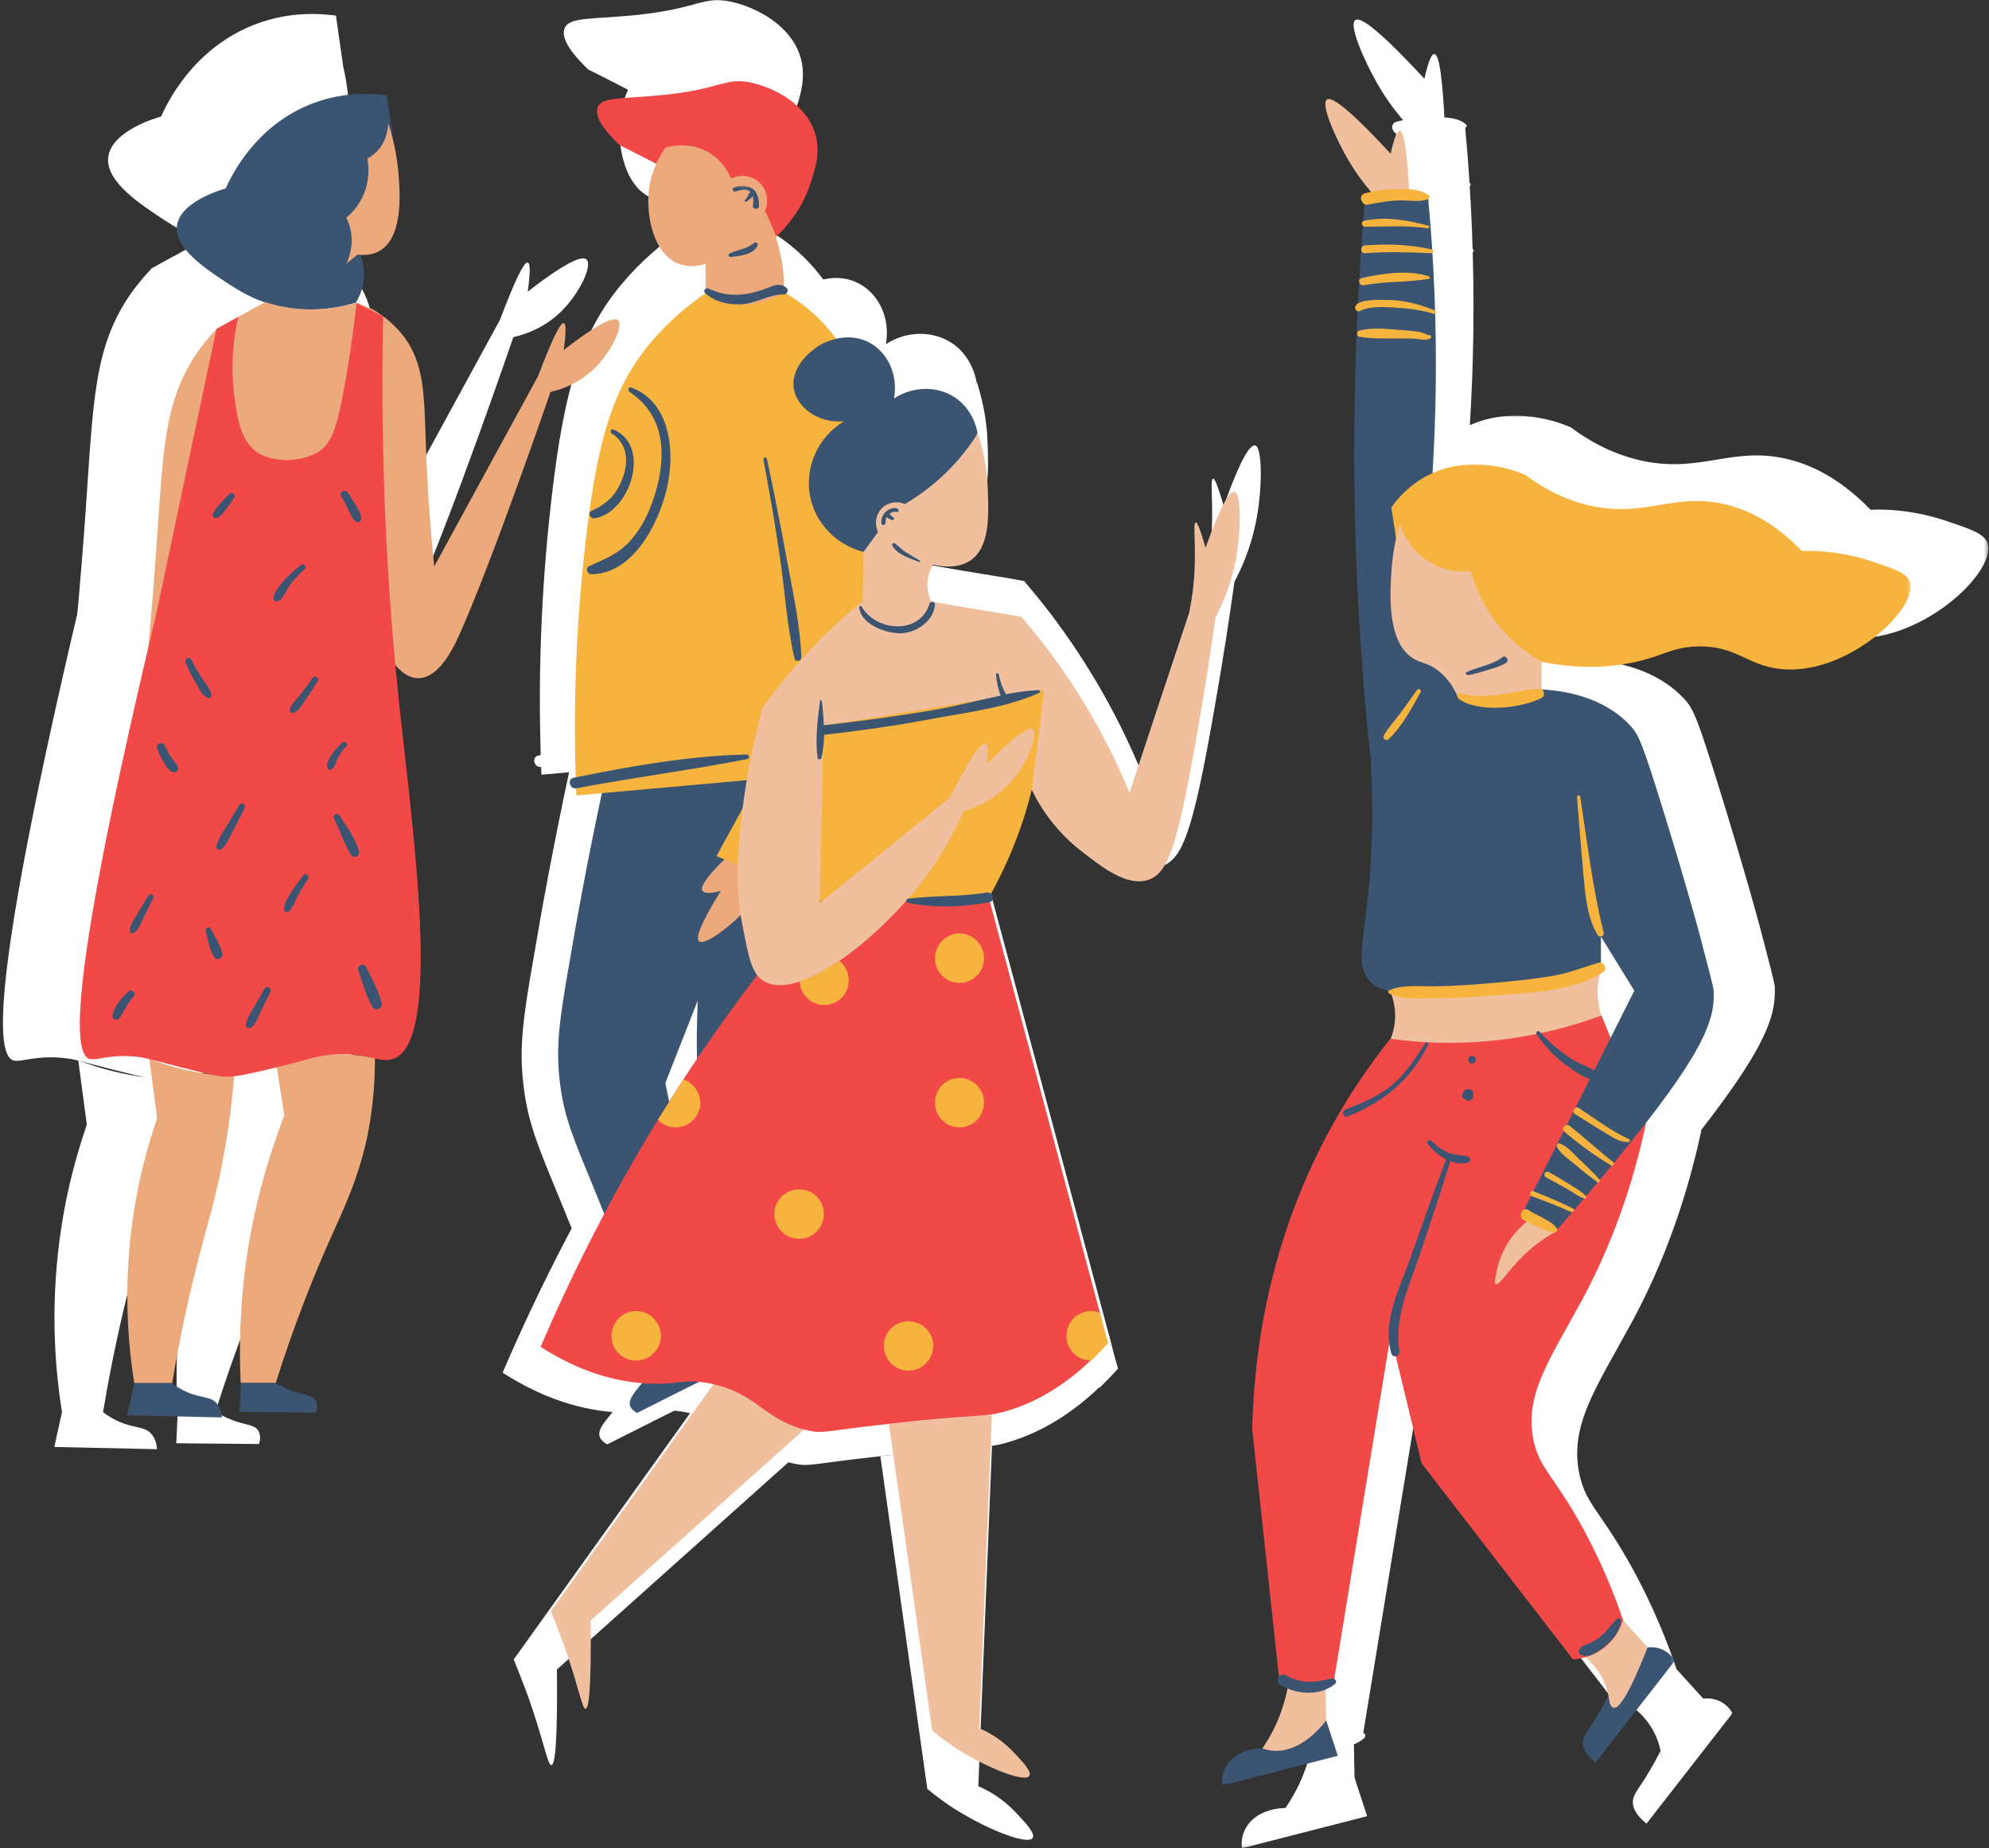 <svg width="565" height="525" viewBox="0 0 565 525" fill="none" xmlns="http://www.w3.org/2000/svg">
<rect x="0" y="0" width="565" height="525" fill="#333333" stroke="none"/>
<path d="M250.078 413.693L263.411 508.182C264.87 509.443 267.089 511.125 269.818 513.016C279.474 519.417 291.969 524.354 293.333 522.146C294.177 520.891 291.234 517.74 288.927 515.323C284.937 510.917 280.62 508.604 277.901 507.448C279.161 475.219 280.526 443.089 281.786 410.859C277.167 411.172 272.547 411.594 267.927 412.01C261.943 412.537 255.948 413.063 250.078 413.693ZM202.307 392.693C183.505 418.943 164.719 445.188 145.927 471.438C146.974 473.958 148.448 477.734 150.125 482.25C154.536 494.849 155.583 501.568 156.635 501.464C157.578 501.359 158.422 496.323 158.208 474.271C184.25 450.964 210.276 427.656 236.323 404.349C232.651 404.766 225.406 405.188 217.005 402.036C209.75 399.516 204.932 395.318 202.307 392.693ZM464.474 485.505C466.047 486.766 469.828 490.229 471.401 496.109C473.807 505.141 468.984 512.49 468.25 513.646C474.854 504.932 481.583 496.109 488.198 487.396L476.125 474.063L464.474 485.505ZM384.562 494.432C384.677 499.682 384.781 505.037 384.885 510.287C375.641 514.484 366.411 518.578 357.172 522.776C360.318 519.943 364.729 515.219 368.286 508.396C371.031 503.042 372.286 498.208 373.016 494.537L384.562 494.432Z" fill="white"/>
<path d="M97.417 18.292L95.422 4.432C90.698 3.802 82.297 3.276 72.953 6.745C54.792 13.463 47.333 29.63 45.76 33.099C45.026 33.307 31.693 36.979 30.745 44.646C29.906 51.573 39.776 57.979 46.807 62.599C49.432 64.281 52.901 66.484 57.729 68.162C69.594 72.151 80.406 69.948 85.865 68.271C86.604 67.115 87.437 65.438 87.963 63.229C89.016 58.818 87.865 55.146 87.229 53.568C90.698 41.812 94.057 30.052 97.417 18.292ZM161.677 219.245L248.292 200.661L233.177 294.104V397.312H214.906C211.229 378.521 206.297 364.24 202.401 354.474C199.25 346.708 193.698 334.109 192.016 318.255C191.807 316.151 191.375 311.849 191.177 306.599C190.651 296.938 190.969 288.958 191.177 283.292L181.203 308.698L197.057 386.182C196.323 386.286 195.693 386.5 194.958 386.604C196.005 390.172 197.151 393.849 198.203 397.417C189.604 401.724 180.995 406.026 172.479 410.333C171.755 409.911 170.807 409.281 170.38 408.229C169.552 405.922 172.385 403.297 175.01 399.938C176.792 397.625 179.104 394.161 181.203 389.542C183.62 389.016 186.13 388.495 188.552 387.969C189.917 387.651 191.177 387.443 192.542 387.13C188.026 388.073 183.62 389.016 179.104 389.964C169.443 366.234 162.724 349.854 158.734 339.984C152.75 325.5 150.021 318.99 148.76 308.802C147.396 297.99 148.448 289.802 151.703 271.323C154.104 257.042 157.37 239.51 161.677 219.245Z" fill="white"/>
<path d="M42.505 306.182C34.635 305.339 27.807 303.344 22.245 301.245C23.083 307.333 23.818 313.427 24.661 319.516C21.927 327.495 19.302 336.839 17.62 347.443C14.161 368.964 15.417 387.547 17.62 401.198H29.276C31.792 385.974 34.635 373.797 36.734 365.396C40.094 352.167 42.609 344.922 45.026 331.693C47.016 321.193 47.859 312.479 48.385 306.703C46.495 306.495 44.609 306.391 42.505 306.182ZM77.99 299.88C70.854 300.302 65.182 302.193 61.51 303.766C62.24 308.698 63.083 313.74 63.818 318.672C60.458 327.495 57.099 337.781 54.583 349.438C50.276 369.49 49.75 387.234 50.38 401.094H61.193C67.073 382.406 73.057 367.812 77.573 357.625C82.193 347.234 86.708 338.203 89.542 324.448C91.432 314.792 91.745 306.599 91.745 301.036C88.385 300.302 83.662 299.568 77.99 299.88ZM75.057 70.266C79.354 69.948 83.141 69.213 85.974 68.271C87.656 69.005 89.438 69.635 91.115 70.37C93.635 71.838 96.995 74.255 100.036 77.927C107.292 86.958 106.859 97.037 107.5 113.729C107.812 122.234 108.432 134.521 110.01 149.531L142.031 90.844C146.229 79.713 148.854 74.359 149.906 74.568C150.651 74.781 150.651 77.51 149.906 82.865C163.146 72.573 165.875 72.995 166.609 73.729C168.396 75.412 164.604 83.495 159.156 88.745C154.432 93.26 149.078 95.042 145.823 95.776C145.823 95.776 128.286 147.016 117.682 170.74C107.078 194.469 97.417 179.036 97.417 179.036C72.115 179.562 46.708 180.193 21.401 180.719C22.87 164.865 23.818 152.474 24.344 144.911C26.547 113.625 26.651 98.401 37.26 83.287C39.568 80.031 41.771 77.615 43.135 76.245C48.068 73.521 53.005 70.787 57.943 68.062C61.719 69.422 67.703 70.688 75.057 70.266Z" fill="white"/>
<path d="M215.328 48.005C218.266 45.172 223.401 39.604 226.141 30.891C227.505 26.693 228.974 21.755 227.401 16.297C224.776 7.266 214.906 2.016 207.453 0.443C199.578 -1.13 198.63 2.333 181.203 4.224C167.755 5.589 161.781 4.75 160.406 8C159.682 9.792 160.099 13.042 167.135 19.766C170.906 21.651 174.693 23.542 178.474 25.536L215.328 48.005ZM317.484 388.703C315.698 390.698 314.021 392.484 312.339 394.057C302.573 403.401 293.547 407.495 287.141 409.495C279.37 411.906 277.901 410.542 250.078 413.693C230.13 415.896 229.922 416.734 225.5 415.792C211.651 412.854 209.75 404.135 194.75 401.198C186.245 399.625 184.667 401.932 174.797 401.198C165.349 400.568 154.536 397.521 142.776 389.964C152.005 368.443 163.776 344.714 178.896 320.042C181.401 315.943 184.026 311.745 186.771 307.547C190.13 302.401 193.594 297.255 197.266 292.109C207.349 277.833 217.531 264.917 227.505 253.266L280.839 251.583C292.286 294.214 303.719 336.839 315.068 379.464C315.792 382.51 316.641 385.661 317.484 388.703ZM404.625 294.948C398.536 302.609 392.344 311.432 386.661 321.719C366.714 357.625 362.516 392.693 361.99 415.37C364.833 441.307 367.562 467.24 370.391 493.276C371.552 494.01 373.234 494.849 375.438 495.375C381.109 496.635 385.729 494.115 387.094 493.276C392.964 457.578 398.734 421.984 404.625 386.292L414.182 425.87L460.797 486.24C462.255 486.135 467.307 485.719 471.609 481.62C474.552 478.891 475.703 475.74 476.229 474.167C473.922 467.344 469.932 456.74 463.214 444.667C454.708 429.443 450.615 427.448 448.724 419.151C445.573 404.979 453.448 394.271 463.734 375.266C470.036 363.505 478.005 345.76 483.255 321.297C478.646 310.062 474.13 298.938 469.51 287.703C461.323 290.745 450.089 294 436.438 295.365C423.839 296.729 412.911 296.099 404.625 294.948ZM49.641 72.677C47.229 83.287 47.755 91.891 48.484 97.354C49.432 104.385 50.479 111.318 55.938 114.677C59.089 116.568 62.87 116.672 64.13 116.776C64.651 116.776 70.115 116.88 74.312 114.255C78.411 111.63 80.088 107.115 82.609 92.625C83.76 86.219 85.026 77.927 86.073 68.37C88.802 69.74 91.531 71.104 94.26 72.469C93.208 123.182 96.26 163.917 99.198 191.74C103.292 230.271 112.745 295.891 97.411 301.245C92.688 302.927 87.859 298.094 75.052 300.406C70.953 301.141 70.01 301.875 58.354 304.604C49.854 306.599 47.755 306.812 45.438 306.703C44.078 306.703 42.505 306.495 31.688 303.766C22.24 301.349 22.338 301.245 20.031 300.828C10.688 299.354 5.964 301.979 3.76 301.245C-2.12 299.25 -0.964 270.38 24.547 163.391L42.922 76.354L49.641 72.677Z" fill="white"/>
<path d="M176.271 81.078C182.042 74.146 188.229 69.005 193.802 65.224C201.781 65.12 209.75 65.12 217.844 65.12C221.729 67.323 228.974 72.156 234.948 80.969C241.25 90.318 242.823 99.344 243.255 103.859C245.88 135.672 248.505 167.38 251.13 199.193L235.693 207.49L214.474 246.229L196.953 238.776L209.974 215.047C191.281 216.729 172.479 218.406 153.802 220.089C152.438 187.75 154.432 160.766 156.729 141.026C160.313 110.266 165.13 94.62 176.271 81.078Z" fill="white"/>
<path d="M199.474 239.719C194.12 244.969 191.807 248.224 192.646 249.484C193.172 250.323 195.052 250.323 198.318 249.484C190.547 261.979 190.854 264.396 191.599 265.026C193.172 266.391 200.104 261.245 204.406 256.937C208.703 252.635 211.229 248.328 212.703 245.286C208.177 243.5 203.776 241.609 199.474 239.719ZM181.203 20.5C179.417 23.125 176.901 27.531 176.156 33.411C175.219 41.286 177.422 53.255 185.297 56.297C188.344 57.453 191.375 57.036 193.594 56.297V65.016C195.271 66.167 198.948 68.479 204.198 68.792C211.125 69.318 216.167 66.062 217.74 65.016C217.844 60.286 217.323 56.297 216.693 53.568C216.271 51.786 215.849 49.896 215.219 47.901C214.276 44.854 213.016 42.229 211.849 40.026C213.333 36.771 212.375 32.989 209.75 30.891C207.453 29 204.198 28.688 201.469 30.052C200.828 28.583 199.052 24.802 194.854 22.177C188.755 18.396 182.255 20.182 181.203 20.5ZM95.838 13.042C96.891 16.193 98.151 20.812 98.781 26.375C99.411 32.464 100.99 47.797 93.213 52.312C91.953 53.047 89.755 53.885 86.391 53.464C85.24 54.411 84.083 55.354 82.927 56.297C83.557 55.036 84.188 53.146 84.505 50.734C84.922 46.745 83.661 43.594 82.927 42.125C84.292 40.969 86.812 38.557 88.385 34.672C90.281 29.838 89.755 25.641 89.438 23.859C90.281 23.438 91.224 22.807 92.167 21.864C95.422 18.713 95.74 14.516 95.838 13.042Z" fill="white"/>
<path d="M242.099 145.016C233.807 142.813 227.505 136.302 225.823 128.115C224.042 119.083 228.125 109.74 236.219 104.807C228.448 105.542 221.823 100.708 220.776 94.833C219.724 88.323 225.615 83.073 229.5 80.969C230.339 80.552 237.375 76.88 244.198 80.662C249.87 83.807 252.911 90.635 251.651 97.771C257.521 93.99 264.776 93.885 270.234 97.354C275.896 101.026 277.167 107.219 277.375 108.375C273.703 118.875 269.922 129.271 266.245 139.771L242.099 145.016ZM504.156 280.458C504.156 279.406 502.677 273.844 499.75 262.714C498.802 259.354 496.177 249.276 488.932 225.755C482.109 203.708 481.062 201.401 478.437 198.563C470.349 189.849 458.583 187.854 451.234 187.432C447.776 188.276 443.786 189.115 439.276 189.536C434.026 190.057 429.297 189.953 425.417 189.641C422.792 166.542 420.167 143.547 417.542 120.448C418.589 103.651 418.906 85.484 418.161 66.062C417.75 55.672 417.109 45.698 416.177 36.036C413.656 35.511 410.505 34.99 406.724 34.88C402.734 34.88 399.375 35.406 396.75 36.036C394.651 60.604 393.391 87.375 393.391 115.938C393.484 149.427 395.385 180.297 398.432 208.328C399.589 227.646 398.641 243.292 397.276 254.422C395.807 266.807 394.234 272.688 398.115 277.203C401.583 281.193 407.88 282.245 437.49 278.359C450.505 276.677 461.323 274.787 469.406 273.318V263.552L479.693 280.25L445.781 347.651L455.755 354.057C460.156 349.016 466.151 342.089 472.974 333.792C501.531 299.25 504.474 289.276 504.156 280.458Z" fill="white"/>
<path d="M448.828 349.75C446.729 351.115 442.948 353.953 440.115 358.99C438.224 362.458 437.385 365.708 437.057 367.917C436.531 369.911 436.755 370.542 437.057 370.646C438.224 371.276 441.688 364.766 448.609 359.094C451.453 356.786 454.078 355.214 455.958 354.266C453.552 352.797 451.135 351.328 448.828 349.75ZM399.901 35.615C397.484 32.99 394.234 29 391.188 23.651C387.714 17.557 382.99 7.167 384.995 5.693C386.255 4.854 390.557 7.167 404.625 22.391C405.677 17.667 406.609 15.25 407.464 15.354C408.828 15.458 409.76 22.073 410.401 35.198C406.938 35.302 403.365 35.406 399.901 35.615Z" fill="white"/>
<mask id="mask0_353_3" style="mask-type:luminance" maskUnits="userSpaceOnUse" x="227" y="118" width="338" height="136">
<path d="M227 118H564.672V254H227V118Z" fill="white"/>
</mask>
<g mask="url(#mask0_353_3)">
<path d="M419.849 163.182C430.349 168.432 440.734 173.682 451.234 178.932C462.687 181.24 471.823 180.609 478.75 179.245C488.307 177.354 490.51 174.625 498.479 174.203C510.984 173.682 514.229 179.979 524.63 181.135C545 183.339 567.047 162.76 564.625 154.469C563.792 151.63 560.016 150.375 552.453 147.854C543.844 145.016 536.276 144.599 531.349 144.807C521.484 134.625 512.557 131.37 506.354 130.109C491.557 127.172 482.844 134.307 466.677 130.948C457.333 128.953 450.401 124.547 446.203 121.396C444 120.448 429.708 114.359 415.859 121.604C410.286 124.547 406.833 128.536 404.839 131.37L406.411 141.656L419.849 163.182ZM227.401 253.266C228.24 234.995 229.078 216.833 229.922 198.562C239.37 195.307 250.812 192.266 264.042 190.057C276.745 188.062 288.193 187.328 297.943 187.432C297.849 196.672 296.802 209.271 292.693 223.552C289.344 235.099 284.818 244.552 280.839 251.583L227.401 253.266Z" fill="white"/>
</g>
<path d="M356.74 148.38C355.281 155.729 352.656 161.5 350.661 165.281C349.391 174.521 347.406 187.646 344.573 203.604C338.797 236.359 335.854 244.234 329.87 246.125C323.365 248.224 315.594 242.135 309.292 237.203C300.792 230.589 296.276 222.922 294.068 218.302C295.318 208.016 296.693 197.724 297.943 187.542L229.922 198.562L228.766 253.266C242.099 242.448 255.422 231.635 268.766 220.823C274.75 209.167 278.427 203.604 279.896 204.13C280.62 204.443 280.734 206.542 280.214 210.531C291.339 199.089 293.651 199.193 294.385 199.719C296.172 200.979 293.125 209.693 287.771 215.781C282.719 221.453 276.641 223.865 273.073 224.917C270.865 230.062 267.193 237.307 261.417 245.182C254.276 254.734 244.302 264.604 234.854 271.01C230.552 273.948 226.453 276.151 222.677 277.411C218.266 278.88 214.38 278.99 211.547 277.307C207.766 275.104 206.823 269.854 204.828 259.354C203.453 252.214 202.833 243.708 204.5 228.276C205.458 219.354 207.349 207.172 211.125 193C215.219 187.432 220.156 181.24 226.141 174.943C231.599 169.167 236.953 164.339 241.995 160.24C242.099 155.203 242.203 150.057 242.297 145.016L246.719 138.927C245.448 136.198 246.193 132.943 248.401 131.161C250.172 129.687 252.797 129.375 255.016 130.318C257.635 128.745 260.474 126.854 263.297 124.547C270.026 119.083 274.542 113.203 277.469 108.479C278.74 112.469 280.318 118.453 280.526 125.698C280.839 134.099 281.146 143.547 275.276 147.641C274.016 148.484 270.448 150.583 263.62 149.005C262.995 150.057 261.839 152.474 261.943 155.62C262.047 157.724 262.573 159.297 263.099 160.349C269.714 161.5 276.422 162.656 283.047 163.708C285.672 164.125 288.297 164.547 290.922 165.073C293.333 167.906 295.75 170.844 298.167 173.995C310.016 189.536 318.323 205.073 324.193 219.245C330.292 200.771 336.38 182.292 342.568 163.812C343.208 160.557 344.047 155.729 344.255 149.849C344.573 141.87 343.729 136.094 344.573 135.99C344.99 135.885 345.714 137.25 347.615 143.76C352.865 129.057 355.281 126.328 356.542 126.542C358.536 126.854 358.745 138.615 356.74 148.38ZM469.51 273.526C457.12 276.365 442.948 278.672 427.411 279.828C419.432 280.458 411.859 280.667 404.625 280.667C405.255 282.349 406.203 285.391 405.99 289.172C405.781 291.589 405.255 293.583 404.625 295.052C412.911 296.208 423.839 296.943 436.438 295.578C449.984 294.214 461.208 290.958 469.51 287.911C468.984 286.234 468.464 283.818 468.354 280.875C468.354 277.729 468.984 275.208 469.51 273.526ZM441.375 171.583C433.708 164.125 430.667 155.62 429.297 151C427.609 151.214 421.635 151.63 415.755 147.641C409.875 143.651 407.88 137.984 407.464 136.406C406.411 139.979 405.359 144.599 404.943 150.161C404.417 157.302 403.365 172.422 411.24 177.672C413.958 179.562 415.964 178.932 419.536 181.87C422.688 184.391 424.365 187.542 425.307 189.745C428.776 190.057 432.859 190.057 437.385 189.745C442.635 189.323 447.255 188.484 451.135 187.542V178.932C448.302 177.25 444.839 174.943 441.375 171.583Z" fill="white"/>
<path d="M271.813 262.609C267.615 262.609 264.25 266.073 264.25 270.271C264.25 274.474 267.615 277.833 271.813 277.833C276.01 277.833 279.37 274.474 279.37 270.271C279.37 266.073 276.01 262.609 271.813 262.609ZM256.063 382.089C251.865 382.089 248.505 385.448 248.505 389.651C248.505 393.849 251.865 397.312 256.063 397.312C260.26 397.312 263.729 393.849 263.729 389.651C263.729 385.448 260.26 382.089 256.063 382.089ZM172.177 378.938C167.974 378.938 164.604 382.406 164.604 386.604C164.604 390.802 167.974 394.161 172.177 394.161C176.375 394.161 179.828 390.802 179.828 386.604C179.828 382.406 176.375 378.938 172.177 378.938ZM271.813 307.125C267.615 307.125 264.25 310.484 264.25 314.682C264.25 318.885 267.615 322.349 271.813 322.349C276.01 322.349 279.37 318.885 279.37 314.682C279.37 310.484 276.01 307.125 271.813 307.125ZM315.068 379.464C314.219 379.151 313.281 378.938 312.339 378.938C308.141 378.938 304.771 382.406 304.771 386.604C304.771 390.802 308.141 394.161 312.339 394.161H312.443C314.125 392.484 315.906 390.698 317.589 388.807C316.641 385.661 315.792 382.51 315.068 379.464ZM222.464 341.458C218.266 341.458 214.802 344.818 214.802 349.016C214.802 353.219 218.151 356.682 222.464 356.682C226.667 356.682 230.026 353.219 230.026 349.016C230.026 344.818 226.667 341.458 222.464 341.458ZM186.771 307.547L178.896 320.042C180.26 321.406 182.151 322.349 184.354 322.349C188.552 322.349 192.016 318.885 192.016 314.682C191.807 311.323 189.708 308.594 186.771 307.547ZM417.016 78.453C416.911 78.344 416.807 78.245 416.698 78.245H416.583C416.49 78.245 416.49 78.344 416.385 78.344C415.536 77.927 413.656 77.297 413.438 77.297C411.453 76.984 409.458 76.771 407.464 76.667C403.365 76.354 398.958 75.828 394.969 76.88C394.125 77.089 394.01 78.557 394.969 78.766C400.531 79.714 406.724 79.083 412.385 79.396C412.604 79.505 417.75 80.344 417.016 78.453ZM418.276 70.682C413.339 68.688 408.615 67.427 403.26 67.427C401.161 67.427 394.969 67.115 393.813 69.318C393.391 70.052 394.125 71.208 394.969 70.896H395.063C395.177 70.896 395.177 70.896 395.281 70.787C397.161 69.844 399.693 69.635 402.104 69.635C403.682 69.635 405.255 69.74 406.609 69.844C410.401 70.052 414.286 70.578 417.958 71.734C418.682 71.839 418.906 70.896 418.276 70.682ZM416.49 60.188C410.083 58.083 402.104 59.24 395.703 60.708C394.339 61.021 394.865 63.12 396.333 62.911C403.052 61.656 409.875 62.073 416.583 60.922C416.807 60.812 416.698 60.286 416.49 60.188ZM417.328 51.891C410.505 50.312 403.682 50.104 396.75 50.63C395.177 50.734 395.177 53.146 396.75 53.047C403.578 52.521 410.401 52.729 417.224 53.047C417.75 53.047 417.958 51.995 417.328 51.891ZM416.177 44.542C409.875 42.865 402.844 41.599 396.438 43.073C395.385 43.281 395.703 44.854 396.635 44.854C403.156 44.964 409.349 44.333 415.964 45.38C416.49 45.484 416.807 44.646 416.177 44.542ZM416.49 35.406C414.391 33.411 410.813 33.307 407.984 33.307C404.208 33.198 400.427 33.62 396.75 34.568C394.234 35.198 395.911 38.766 397.802 38.031C401.161 37.401 404.51 36.771 407.984 36.771C410.714 36.771 413.76 37.401 416.177 36.349C416.583 36.141 416.807 35.724 416.49 35.406ZM478.12 326.026C472.661 323.505 467.62 319.724 462.583 316.365C461.427 315.63 460.271 317.521 461.427 318.255C464.682 320.25 467.833 322.349 471.089 324.24C473.188 325.5 475.286 326.969 477.911 326.865C478.328 326.969 478.531 326.234 478.12 326.026ZM473.281 333.161C468.776 329.49 464.354 325.604 459.854 321.927C458.698 320.88 456.911 322.661 458.057 323.609C462.583 327.495 467.411 330.958 472.557 334.109C473.083 334.422 473.807 333.583 473.281 333.161ZM468.984 338.411C466.979 336.208 464.786 334.109 462.583 332.01C460.797 330.328 459.01 328.125 456.703 327.281C456.073 327.073 455.651 327.807 455.865 328.333C457.005 330.646 459.854 332.427 461.849 334.109C463.948 335.891 466.151 337.677 468.354 339.255C468.88 339.568 469.302 338.833 468.984 338.411ZM464.786 343.557C463.422 341.984 461.323 340.932 459.536 339.776C457.531 338.516 455.432 337.26 453.333 336.104C452.281 335.578 451.453 337.047 452.396 337.677L458.698 341.141C460.589 342.193 462.37 343.661 464.354 344.292C464.88 344.292 465.099 343.87 464.786 343.557ZM460.797 347.339C456.807 345.344 452.714 343.661 448.51 341.984C447.557 341.562 447.146 343.245 448.083 343.557C452.188 345.026 456.177 346.604 460.156 348.385C460.901 348.703 461.531 347.651 460.797 347.339ZM455.865 353.531C455.021 352.167 453.333 351.224 451.979 350.484C450.401 349.542 448.609 348.911 447.146 347.865C445.458 346.604 443.682 349.542 445.458 350.802C446.938 351.745 448.828 352.479 450.505 353.219C451.979 353.849 453.76 354.792 455.339 354.688C455.755 354.474 456.177 353.953 455.865 353.531ZM468.672 271.635C463.734 273.109 459.328 274.891 454.286 275.734C447.99 276.781 441.583 277.411 435.177 277.938C429.51 278.464 423.932 278.776 418.276 278.88C413.552 278.99 408.406 278.25 404.099 280.141C403.786 280.245 403.786 280.875 404.099 281.089C408.615 283.292 414.391 282.557 419.323 282.557C425.625 282.453 431.922 282.135 438.224 281.615C448.609 280.771 461.005 280.354 470.036 274.578C471.401 273.74 470.458 271.115 468.672 271.635ZM450.401 187.224C442.307 187.646 434.547 191.109 426.359 188.589C425.307 188.276 424.786 189.745 425.625 190.375C431.714 194.677 444.734 193.313 451.135 190.057C452.5 189.323 451.875 187.12 450.401 187.224ZM412.708 187.646C411.031 190.057 409.349 192.37 407.661 194.677C405.99 196.99 403.891 199.193 402.526 201.609C402 202.552 403.26 203.5 403.984 202.766C408.089 198.984 411.135 193.104 413.865 188.276C414.286 187.542 413.13 186.911 412.708 187.646ZM470.245 262.292C466.781 248.432 465.208 234.469 463 220.401C462.896 219.875 461.953 219.984 462.057 220.505C462.583 228.276 463.307 236.047 463.948 243.818C464.578 250.323 464.995 257.359 468.354 263.031C468.984 264.078 470.563 263.448 470.245 262.292ZM234.75 271.01C230.443 273.948 226.349 276.151 222.573 277.411C222.781 281.401 226.026 284.656 230.13 284.656C234.328 284.656 237.688 281.297 237.688 277.099C237.688 274.578 236.526 272.375 234.75 271.01Z" fill="white"/>
<mask id="mask1_353_3" style="mask-type:luminance" maskUnits="userSpaceOnUse" x="10" y="31" width="483" height="494">
<path d="M10.286 31.542H492.198V524.891H10.286V31.542Z" fill="white"/>
</mask>
<g mask="url(#mask1_353_3)">
<path d="M82.927 204.969C83.661 204.234 82.615 203.182 81.771 203.813C80.516 204.865 79.463 206.016 78.516 207.385C77.781 208.536 76.734 210.115 77.047 211.479C77.156 212.214 78.099 212.318 78.625 211.896C79.568 211.057 79.781 209.484 80.406 208.432C81.036 207.172 81.88 206.016 82.927 204.969ZM26.76 210.01C27.495 211.161 28.542 213.052 30.01 212.948C30.641 212.948 31.062 212.526 31.062 211.896C31.167 210.531 29.693 209.484 29.068 208.432C28.229 207.172 27.495 205.911 26.969 204.651C26.333 203.286 24.135 204.234 24.661 205.599C25.182 207.068 25.812 208.536 26.76 210.01ZM15.838 280.458C13.844 282.349 11.536 284.865 10.901 287.703C10.588 288.964 12.271 289.802 13.109 288.646C14.578 286.443 15.521 284.026 17.411 282.031C18.359 280.984 16.885 279.51 15.838 280.458ZM53.739 291.479C55.208 290.224 55.839 288.12 56.682 286.443C57.625 284.552 58.568 282.557 59.516 280.667C60.141 279.51 58.359 278.464 57.729 279.62C56.682 281.615 55.526 283.609 54.37 285.495C53.427 287.177 52.167 288.854 51.958 290.745C51.849 291.693 53.109 292.005 53.739 291.479ZM89.016 272.896C88.385 271.531 86.078 272.479 86.604 273.948C87.865 277.625 89.016 281.719 90.906 285.182C91.745 286.755 94.37 285.708 93.849 283.922C92.797 280.141 90.698 276.365 89.016 272.896ZM65.292 255.786C66.547 254.63 67.182 252.427 68.016 250.953C68.963 249.172 70.016 247.49 71.167 245.813C71.797 244.969 70.328 243.818 69.698 244.656C68.438 246.333 67.182 248.016 66.026 249.802C65.083 251.375 63.714 253.266 63.714 255.156C63.714 255.995 64.656 256.307 65.292 255.786ZM41.141 261.141C40.719 260.297 39.359 260.927 39.568 261.771C40.302 264.396 40.719 267.542 42.193 269.854C43.031 271.219 44.917 270.271 44.708 268.802C44.182 266.073 42.401 263.552 41.141 261.141ZM17.521 262.401C19.094 261.349 19.62 259.354 20.458 257.781C21.401 255.786 22.453 253.792 23.396 251.797C23.922 250.849 22.453 250.01 21.927 250.953C20.771 252.844 19.62 254.734 18.568 256.625C17.62 258.198 16.26 259.776 16.26 261.661C16.151 262.292 16.885 262.818 17.521 262.401ZM86.812 237.307C85.766 233.318 83.031 229.641 80.828 226.281C80.088 225.229 78.625 226.177 79.146 227.224C80.932 230.797 82.193 234.891 84.292 238.25C85.13 239.719 87.229 238.88 86.812 237.307ZM49.958 223.026C48.698 225.229 47.333 227.333 46.073 229.536C44.917 231.427 43.448 233.422 42.927 235.625C42.719 236.573 43.87 237.307 44.609 236.573C46.182 234.995 47.125 232.688 48.177 230.693C49.333 228.484 50.484 226.177 51.641 223.974C52.167 222.922 50.589 221.979 49.958 223.026ZM83.661 132.208C84.292 133.469 84.713 135.042 85.974 135.781C86.495 136.094 87.338 135.781 87.438 135.151C87.755 133.677 86.812 132.313 86.078 131.052C85.24 129.583 84.292 128.115 83.349 126.75C82.505 125.594 80.615 126.646 81.354 127.906C82.193 129.375 82.927 130.74 83.661 132.208ZM72.432 183.969C71.167 185.859 69.807 187.75 68.333 189.536C67.281 190.901 65.708 192.161 65.5 193.839C65.391 194.365 66.13 194.786 66.547 194.677C68.229 194.156 69.38 192.052 70.328 190.688C71.693 188.802 72.849 186.911 74.109 184.917C74.948 183.865 73.167 182.922 72.432 183.969ZM36.734 185.755C37.677 187.328 38.516 189.323 40.302 190.057C40.828 190.271 41.458 189.745 41.349 189.219C41.245 187.328 39.568 185.755 38.62 184.182C37.359 182.292 36.208 180.297 35.156 178.198C34.526 177.042 32.953 178.089 33.474 179.245C34.417 181.448 35.469 183.656 36.734 185.755ZM61.932 160.24C63.609 159.401 64.344 156.99 65.391 155.516C66.755 153.625 68.333 151.948 70.115 150.375C70.854 149.745 69.807 148.38 69.068 149.005C67.182 150.479 65.292 152.052 63.714 153.943C62.458 155.411 60.354 157.615 60.568 159.609C60.667 160.135 61.297 160.557 61.932 160.24ZM42.927 134.625C44.182 134.203 45.026 133.047 45.76 132C46.708 130.844 47.542 129.583 48.385 128.323C49.016 127.484 47.651 126.432 46.917 127.172C45.864 128.219 44.818 129.375 43.766 130.531C42.927 131.578 41.984 132.526 41.771 133.891C41.771 134.307 42.401 134.729 42.927 134.625ZM439.156 177.458C435.802 179.979 431.708 180.401 428.036 182.078C427.51 182.292 427.932 183.026 428.453 183.026C430.755 182.708 432.969 181.87 435.177 181.24C436.958 180.714 438.63 180.193 440.203 179.245C441.255 178.51 440.109 176.724 439.156 177.458ZM201.255 54.198C203.771 53.99 208.604 53.469 209.651 50.526C209.865 50 209.125 49.474 208.698 49.792C207.552 50.63 206.599 51.266 205.135 51.682C203.667 52.099 202.302 52.521 200.937 53.151C200.516 53.365 200.729 54.198 201.255 54.198ZM202.724 34.042C204.297 33.625 206.073 32.891 207.448 34.151C207.026 34.464 206.818 34.99 206.599 35.406C206.396 35.932 205.979 36.349 205.661 36.776C205.453 36.984 205.875 37.297 206.073 37.193C206.599 36.875 207.026 36.562 207.448 36.141C207.646 35.932 207.974 35.724 208.172 35.516C208.391 36.458 208.286 37.51 208.172 38.453C208.078 39.609 210.073 39.714 210.073 38.453C210.073 36.458 209.651 34.042 207.76 32.995C206.292 32.151 203.448 31.943 202.094 32.995C201.672 33.516 202.198 34.151 202.724 34.042ZM159.349 134.729C170.375 133.052 177.104 112.156 165.125 107.328C164.505 107.016 164.073 108.063 164.599 108.484C170.49 112.26 169.849 119.193 167.026 124.651C165.031 128.641 162.302 130.635 158.302 132.526C157.156 133.156 158.208 134.943 159.349 134.729ZM158.417 151.948C171.328 151.844 179.099 136.307 181.62 125.703C184.245 114.781 183.089 99.037 170.698 94.412C169.849 94.099 169.547 95.255 170.177 95.781C181.302 103.13 181.62 115.729 177.943 127.484C176.37 132.63 174.052 137.568 170.375 141.661C166.698 145.755 162.5 147.224 157.776 149.432C156.422 149.953 157.156 151.948 158.417 151.948ZM206.292 207.49C188.547 207.807 170.281 211.167 152.958 214.63C150.859 215.052 151.698 218.302 153.901 217.885C171.328 214.526 189.073 212.318 206.505 208.854C207.24 208.646 207.026 207.49 206.292 207.49ZM204.193 68.797C208.917 68.688 213.224 65.646 217.734 65.75C218.672 65.75 219.312 64.385 218.578 63.755C216.161 61.656 213.854 63.443 211.229 64.281C205.453 66.276 200.203 66.589 194.521 63.964C193.693 63.547 192.646 64.599 193.474 65.333C196.318 67.958 200.297 68.901 204.193 68.797ZM212.49 116.359C212.37 115.62 211.323 115.938 211.437 116.672C213.328 126.854 215.109 136.938 216.573 147.224C218.052 157.411 218.672 167.906 220.99 177.88C221.203 179.036 223.094 178.828 223.094 177.568C222.776 167.698 220.469 157.411 218.672 147.646C216.792 137.25 214.693 126.75 212.49 116.359ZM252.698 170.115C257.74 170.531 263.932 166.646 264.25 161.292C264.344 160.245 262.766 160.141 262.568 161.083C259.526 170.745 246.083 169.589 241.677 161.922C241.464 161.609 240.833 161.714 240.937 162.135C241.464 167.172 248.292 169.797 252.698 170.115ZM296.271 187.646C292.911 187.75 289.448 188.276 286.089 188.906C285.771 188.172 285.339 187.438 285.036 186.703C284.51 185.443 284.198 184.078 283.88 182.714C283.766 182.292 283.042 182.396 283.042 182.818C283.24 184.813 283.672 187.229 284.51 189.328C277.896 190.693 271.167 192.474 264.667 193.63C253.12 195.625 241.568 197.203 230.021 198.458C229.917 195.839 229.693 193.318 229.391 191.005C229.391 190.693 228.865 190.589 228.865 190.901C228.12 196.464 227.292 202.974 228.12 208.542C228.234 209.172 229.172 209.063 229.286 208.542C229.812 206.333 230.021 203.922 230.125 201.401C241.359 200.141 252.49 198.568 263.516 196.464C274.224 194.469 286.609 193 296.583 188.38C296.693 188.068 296.583 187.646 296.271 187.646ZM470.979 481.938C473.182 480.047 475.281 477.422 475.599 474.38C475.703 473.75 474.755 473.328 474.229 473.854C472.344 475.849 470.87 478.052 468.771 479.63C467.615 480.469 466.453 481.099 465.099 481.625C464.047 482.042 463.208 482.151 462.682 483.302C462.37 483.828 462.578 484.458 463.104 484.771C465.516 486.349 469.193 483.406 470.979 481.938ZM370.604 494.12C375.432 497.057 382.891 497.688 387.51 493.802C388.349 493.068 387.401 491.911 386.458 492.125C381.208 493.38 377.208 493.906 372.391 491.177C370.385 490.021 368.714 492.859 370.604 494.12ZM428.13 310.594C427.193 310.802 426.776 311.745 426.672 312.589C426.557 313.219 427.078 313.531 427.604 313.635C427.823 313.953 428.245 314.161 428.656 314.161C429.177 314.161 429.927 313.74 430.031 313.109C430.135 312.484 430.135 312.063 430.031 311.432C429.703 310.802 428.875 310.38 428.13 310.594ZM429.703 300.302C428.771 300.302 428.036 301.667 428.875 302.297L428.979 302.401C429.401 302.823 430.031 302.823 430.448 302.401L430.557 302.297C431.281 301.563 430.661 300.302 429.703 300.302ZM469.719 306.391C467.094 304.083 463.208 303.135 460.151 301.141C456.594 298.833 453.328 296 450.505 292.849C450.083 292.323 449.13 293.057 449.557 293.583C451.87 297.047 454.599 300.094 457.958 302.615C460.896 304.818 465.203 308.073 469.078 307.969C469.823 308.073 470.453 307.021 469.719 306.391ZM416.172 296.943C416.484 296.313 415.646 295.891 415.333 296.417C412.38 300.724 409.755 305.13 405.88 308.599C401.578 312.484 396.109 314.792 390.766 316.786C389.396 317.313 390.026 319.516 391.38 318.99C402.406 314.583 410.807 307.755 416.172 296.943ZM428.453 331.38C426.776 330.854 424.979 330.854 423.312 330.438C423.203 330.328 422.995 330.328 422.88 330.328C422.786 330.328 422.682 330.224 422.578 330.224C420.474 329.385 418.797 328.021 417.104 326.448C416.578 325.922 415.531 326.656 415.964 327.286C417.219 329.073 419.323 330.958 421.734 332.219C417.745 342.51 414.177 352.906 410.5 363.193C407.245 372.224 401.995 382.198 404.833 391.958C405.25 393.536 407.562 392.906 407.354 391.224C405.464 380.833 411.026 369.599 414.177 359.938C417.104 350.906 420.255 341.88 422.995 332.745C424.885 333.479 426.776 333.693 428.562 333.167C429.297 332.849 429.297 331.589 428.453 331.38ZM280.208 250.01C272.125 251.375 263.932 250.854 255.943 251.901C255.323 252.005 255.323 253.057 255.943 253.161C263.932 254.844 273.068 254.526 281.047 252.953C282.937 252.635 282.099 249.698 280.208 250.01ZM251.125 143.13C252.594 145.859 256.687 147.12 259.417 148.172C259.62 148.276 259.839 147.854 259.62 147.75C258.266 146.911 256.901 146.177 255.531 145.333C254.167 144.495 253.12 143.339 251.859 142.396C251.333 142.078 250.917 142.708 251.125 143.13ZM249.026 136.094C249.026 135.464 249.12 134.833 249.339 134.313C249.646 134.625 249.969 134.729 250.391 134.943C250.693 135.151 250.917 135.255 251.333 135.255C251.542 135.255 251.651 134.943 251.651 134.833C251.542 134.521 251.333 134.313 251.021 134.099C250.693 133.891 250.495 133.578 250.167 133.365C250.807 132.948 251.745 132.422 252.385 132.734C252.792 132.948 253.224 132.526 253.016 132.104C252.385 130.953 250.286 131.792 249.547 132.318C248.396 133.156 247.542 134.729 247.766 136.307C247.87 137.042 249.026 136.828 249.026 136.094ZM35.26 404.453C33.792 403.927 31.588 402.984 29.172 401.094H17.62L15.422 411.068C25.188 411.281 34.943 411.49 44.609 411.698C44.5 410.438 44.188 408.656 42.927 407.292C41.245 405.401 38.938 405.714 35.26 404.453ZM67.073 403.823C65.609 403.302 63.609 402.562 61.193 401.094H50.484C50.385 404.036 50.167 407.078 50.068 410.021C57.943 410.125 65.708 410.125 73.583 410.229C73.901 409.177 74.109 407.708 73.375 406.448C72.432 404.875 70.333 404.875 67.073 403.823ZM489.458 483.828C487.042 482.255 484.521 482.464 483.776 482.568C478.745 495.375 475.281 501.573 473.276 501.151C472.448 500.943 471.922 499.682 471.703 497.37C469.719 501.365 467.828 504.406 466.453 506.505C464.88 508.922 463.828 510.182 463.828 512.073C463.943 514.802 466.255 516.901 467.724 518.057C475.901 507.557 483.995 497.161 492.177 486.661C491.651 485.927 490.927 484.771 489.458 483.828ZM384.781 505.036C385.932 508.714 387.182 512.281 388.349 515.958C376.484 519 364.609 522.047 352.755 525.089C352.651 523.724 352.651 521.943 353.49 520.156C355.161 516.167 359.687 513.75 365.042 513.646C366.187 514.068 367.349 514.276 368.286 514.38C377.01 515.115 383.729 506.505 384.781 505.036Z" fill="white"/>
</g>
<path d="M252.51 404.505L264.807 491.641C266.151 492.807 268.198 494.354 270.714 496.099C279.62 502 291.141 506.552 292.401 504.521C293.177 503.359 290.464 500.453 288.333 498.229C284.656 494.161 280.677 492.031 278.167 490.964C279.328 461.245 280.589 431.615 281.75 401.891C277.49 402.182 273.229 402.573 268.969 402.958C263.453 403.443 257.922 403.927 252.51 404.505ZM208.458 385.146C191.12 409.349 173.797 433.552 156.469 457.755C157.438 460.078 158.792 463.568 160.339 467.729C164.406 479.349 165.375 485.542 166.344 485.448C167.214 485.349 167.99 480.703 167.797 460.37C191.807 438.875 215.807 417.385 239.828 395.891C236.438 396.276 229.76 396.667 222.016 393.76C215.323 391.438 210.88 387.563 208.458 385.146ZM450.214 470.729C451.667 471.891 455.151 475.089 456.604 480.51C458.818 488.833 454.375 495.615 453.698 496.677C459.786 488.641 465.995 480.51 472.094 472.474L460.958 460.177L450.214 470.729ZM376.526 478.958C376.63 483.802 376.729 488.74 376.823 493.578C368.297 497.453 359.786 501.229 351.266 505.099C354.172 502.484 358.234 498.13 361.516 491.839C364.047 486.901 365.208 482.443 365.875 479.057L376.526 478.958Z" fill="#EFBF9E"/>
<path d="M111.734 39.891L109.896 27.109C105.536 26.531 97.792 26.047 89.177 29.24C72.427 35.438 65.552 50.349 64.099 53.542C63.422 53.734 51.13 57.125 50.255 64.193C49.484 70.583 58.583 76.49 65.068 80.745C67.49 82.297 70.682 84.333 75.141 85.88C86.078 89.557 96.047 87.526 101.083 85.979C101.766 84.912 102.536 83.365 103.021 81.328C103.99 77.266 102.927 73.875 102.344 72.422C105.536 61.578 108.635 50.734 111.734 39.891ZM170.99 225.198L250.865 208.062L236.922 294.229V389.401H220.078C216.688 372.073 212.141 358.906 208.547 349.901C205.641 342.734 200.521 331.12 198.969 316.5C198.776 314.562 198.38 310.594 198.198 305.75C197.714 296.844 198.005 289.484 198.198 284.26L189 307.688L203.62 379.141C202.943 379.234 202.359 379.432 201.682 379.526C202.651 382.818 203.703 386.208 204.672 389.5C196.745 393.469 188.807 397.438 180.953 401.406C180.286 401.021 179.411 400.438 179.016 399.474C178.25 397.344 180.865 394.922 183.286 391.823C184.932 389.693 187.063 386.5 189 382.24C191.224 381.755 193.542 381.271 195.776 380.786C197.036 380.495 198.198 380.302 199.453 380.01C195.292 380.88 191.224 381.755 187.063 382.625C178.156 360.745 171.958 345.641 168.281 336.542C162.76 323.177 160.245 317.177 159.083 307.786C157.823 297.812 158.792 290.26 161.792 273.224C164.01 260.052 167.021 243.885 170.99 225.198Z" fill="#3A5471"/>
<path d="M61.099 305.365C53.839 304.594 47.547 302.75 42.417 300.818C43.188 306.432 43.865 312.047 44.641 317.661C42.125 325.021 39.703 333.635 38.151 343.417C34.958 363.26 36.12 380.401 38.151 392.984H48.901C51.224 378.948 53.839 367.719 55.776 359.969C58.875 347.771 61.193 341.094 63.422 328.891C65.26 319.208 66.036 311.177 66.521 305.849C64.776 305.656 63.036 305.557 61.099 305.365ZM93.823 299.557C87.24 299.943 82.01 301.688 78.62 303.141C79.297 307.688 80.073 312.339 80.75 316.885C77.656 325.021 74.557 334.51 72.234 345.255C68.266 363.745 67.781 380.109 68.365 392.891H78.328C83.755 375.656 89.271 362.198 93.438 352.807C97.693 343.224 101.859 334.896 104.469 322.214C106.214 313.307 106.505 305.755 106.505 300.62C103.411 299.943 99.052 299.266 93.823 299.557ZM91.115 87.818C95.083 87.526 98.568 86.849 101.182 85.979C102.734 86.656 104.375 87.24 105.922 87.917C108.25 89.271 111.349 91.495 114.151 94.885C120.839 103.214 120.443 112.505 121.031 127.901C121.323 135.745 121.896 147.068 123.349 160.917L152.875 106.792C156.75 96.531 159.172 91.594 160.135 91.787C160.823 91.979 160.823 94.5 160.135 99.432C172.344 89.948 174.865 90.333 175.542 91.01C177.187 92.562 173.693 100.016 168.667 104.859C164.312 109.021 159.375 110.667 156.37 111.344C156.37 111.344 140.203 158.594 130.422 180.474C120.646 202.354 111.734 188.12 111.734 188.12C88.401 188.604 64.974 189.188 41.641 189.672C42.99 175.052 43.865 163.625 44.349 156.656C46.38 127.802 46.479 113.766 56.26 99.823C58.391 96.823 60.422 94.594 61.677 93.333C66.229 90.818 70.781 88.302 75.333 85.787C78.812 87.042 84.338 88.208 91.115 87.818Z" fill="#ECA97C"/>
<path d="M220.464 67.292C223.177 64.677 227.911 59.547 230.437 51.51C231.698 47.635 233.052 43.089 231.599 38.052C229.177 29.724 220.078 24.885 213.203 23.432C205.943 21.979 205.073 25.177 189 26.917C176.599 28.177 171.089 27.401 169.818 30.401C169.151 32.052 169.536 35.052 176.026 41.25C179.5 42.99 182.995 44.734 186.479 46.573L220.464 67.292ZM314.667 381.464C313.021 383.302 311.474 384.948 309.922 386.401C300.922 395.021 292.594 398.797 286.688 400.635C279.521 402.859 278.167 401.604 252.51 404.505C234.115 406.542 233.922 407.313 229.844 406.443C217.078 403.734 215.323 395.698 201.49 392.984C193.646 391.531 192.193 393.661 183.094 392.984C174.38 392.406 164.406 389.599 153.562 382.625C162.073 362.781 172.927 340.896 186.87 318.146C189.182 314.37 191.604 310.495 194.13 306.625C197.229 301.88 200.422 297.135 203.812 292.391C213.104 279.224 222.5 267.318 231.698 256.568L280.88 255.021C291.432 294.328 301.974 333.635 312.443 372.943C313.109 375.75 313.896 378.656 314.667 381.464ZM395.026 295.005C389.411 302.073 383.698 310.208 378.464 319.693C360.068 352.807 356.193 385.146 355.708 406.057C358.333 429.969 360.849 453.885 363.453 477.896C364.531 478.573 366.078 479.349 368.109 479.833C373.339 480.995 377.599 478.672 378.859 477.896C384.271 444.979 389.594 412.156 395.026 379.24L403.839 415.74L446.823 471.406C448.172 471.313 452.828 470.922 456.797 467.146C459.505 464.63 460.573 461.724 461.057 460.276C458.927 453.979 455.245 444.203 449.052 433.068C441.208 419.031 437.432 417.193 435.693 409.542C432.786 396.469 440.047 386.594 449.536 369.073C455.344 358.229 462.693 341.865 467.531 319.307C463.281 308.948 459.12 298.688 454.859 288.328C447.307 291.135 436.948 294.135 424.365 295.396C412.745 296.651 402.667 296.073 395.026 295.005ZM67.677 90.042C65.453 99.823 65.938 107.76 66.615 112.797C67.484 119.281 68.453 125.672 73.484 128.771C76.391 130.516 79.88 130.609 81.036 130.708C81.521 130.708 86.557 130.802 90.427 128.385C94.208 125.964 95.755 121.802 98.078 108.438C99.141 102.531 100.307 94.885 101.276 86.073C103.792 87.333 106.307 88.594 108.823 89.849C107.854 136.615 110.667 174.177 113.38 199.833C117.151 235.365 125.87 295.88 111.729 300.818C107.37 302.365 102.922 297.911 91.109 300.042C87.333 300.719 86.463 301.396 75.713 303.911C67.875 305.755 65.938 305.948 63.802 305.849C62.547 305.849 61.099 305.656 51.125 303.141C42.411 300.911 42.505 300.818 40.375 300.427C31.76 299.073 27.401 301.495 25.37 300.818C19.948 298.974 21.01 272.349 44.542 173.693L61.484 93.432L67.677 90.042Z" fill="#F14947"/>
<path d="M184.448 97.786C189.776 91.396 195.474 86.656 200.615 83.167C207.974 83.073 215.323 83.073 222.786 83.073C226.37 85.104 233.052 89.557 238.557 97.688C244.37 106.307 245.823 114.635 246.219 118.797C248.641 148.135 251.057 177.375 253.479 206.708L239.245 214.359L219.682 250.083L203.521 243.208L215.526 221.328C198.292 222.875 180.953 224.427 163.729 225.974C162.469 196.156 164.313 171.271 166.432 153.073C169.734 124.703 174.177 110.276 184.448 97.786Z" fill="#F6B33E"/>
<path d="M205.844 244.078C200.906 248.922 198.776 251.922 199.552 253.083C200.036 253.859 201.771 253.859 204.781 253.083C197.615 264.604 197.896 266.833 198.583 267.411C200.036 268.672 206.427 263.927 210.396 259.958C214.354 255.99 216.688 252.021 218.042 249.214C213.87 247.568 209.813 245.823 205.844 244.078ZM189 41.927C187.354 44.344 185.031 48.411 184.344 53.833C183.479 61.094 185.516 72.13 192.776 74.938C195.583 76.005 198.38 75.62 200.422 74.938V82.974C201.974 84.042 205.359 86.172 210.203 86.464C216.594 86.943 221.24 83.943 222.693 82.974C222.786 78.62 222.302 74.938 221.724 72.422C221.339 70.776 220.948 69.037 220.37 67.193C219.495 64.385 218.333 61.969 217.26 59.932C218.625 56.932 217.745 53.448 215.323 51.511C213.203 49.766 210.203 49.479 207.682 50.734C207.094 49.38 205.458 45.891 201.583 43.474C195.958 39.99 189.969 41.636 189 41.927ZM110.281 35.052C111.25 37.953 112.417 42.219 112.995 47.344C113.573 52.964 115.026 67.099 107.859 71.26C106.698 71.938 104.667 72.714 101.568 72.323C100.505 73.198 99.438 74.068 98.375 74.938C98.953 73.776 99.537 72.031 99.828 69.807C100.214 66.13 99.052 63.224 98.375 61.87C99.63 60.802 101.958 58.578 103.411 54.995C105.151 50.542 104.667 46.667 104.375 45.021C105.151 44.636 106.021 44.057 106.891 43.182C109.896 40.281 110.188 36.406 110.281 35.052Z" fill="#ECA97C"/>
<path d="M245.151 156.75C237.505 154.719 231.698 148.714 230.146 141.161C228.5 132.839 232.266 124.219 239.729 119.672C232.568 120.349 226.458 115.891 225.49 110.474C224.521 104.469 229.953 99.625 233.536 97.688C234.307 97.307 240.797 93.917 247.089 97.401C252.318 100.307 255.125 106.599 253.964 113.182C259.375 109.698 266.068 109.599 271.099 112.797C276.318 116.182 277.49 121.896 277.682 122.964C274.297 132.641 270.807 142.229 267.422 151.911L245.151 156.75ZM486.812 281.646C486.812 280.677 485.443 275.547 482.745 265.281C481.87 262.188 479.453 252.891 472.771 231.203C466.479 210.87 465.51 208.74 463.089 206.13C455.635 198.094 444.781 196.25 438.005 195.865C434.818 196.641 431.141 197.417 426.979 197.802C422.135 198.286 417.781 198.188 414.198 197.896C411.776 176.599 409.354 155.396 406.937 134.094C407.901 118.604 408.193 101.854 407.505 83.943C407.13 74.359 406.536 65.162 405.677 56.255C403.354 55.771 400.448 55.286 396.964 55.188C393.286 55.188 390.187 55.672 387.766 56.255C385.828 78.912 384.667 103.599 384.667 129.932C384.755 160.818 386.505 189.281 389.312 215.13C390.38 232.948 389.51 247.37 388.25 257.635C386.896 269.057 385.443 274.479 389.026 278.646C392.219 282.323 398.026 283.292 425.328 279.708C437.339 278.161 447.307 276.417 454.766 275.062V266.057L464.25 281.453L432.979 343.609L442.177 349.516C446.234 344.87 451.76 338.479 458.057 330.828C484.391 298.974 487.099 289.776 486.807 281.646" fill="#3A5471"/>
<path d="M435.787 345.547C433.849 346.802 430.365 349.417 427.75 354.063C426.01 357.26 425.234 360.26 424.932 362.297C424.448 364.135 424.651 364.714 424.932 364.813C426.01 365.391 429.203 359.391 435.583 354.161C438.208 352.031 440.63 350.578 442.359 349.708C440.146 348.354 437.917 347 435.787 345.547ZM390.672 55.865C388.443 53.448 385.443 49.766 382.635 44.828C379.427 39.214 375.073 29.63 376.922 28.276C378.083 27.5 382.052 29.63 395.026 43.672C395.995 39.312 396.854 37.083 397.641 37.182C398.901 37.281 399.76 43.38 400.354 55.479C397.156 55.573 393.865 55.672 390.672 55.865Z" fill="#EFBF9E"/>
<mask id="mask2_353_3" style="mask-type:luminance" maskUnits="userSpaceOnUse" x="231" y="131" width="312" height="126">
<path d="M231 131.5H542.74V256.667H231V131.5Z" fill="white"/>
</mask>
<g mask="url(#mask2_353_3)">
<path d="M409.068 173.5C418.745 178.339 428.323 183.182 438.005 188.021C448.568 190.151 456.99 189.573 463.38 188.313C472.193 186.573 474.224 184.052 481.573 183.667C493.104 183.182 496.094 188.99 505.688 190.057C524.474 192.089 544.802 173.115 542.568 165.464C541.802 162.849 538.318 161.688 531.344 159.365C523.406 156.75 516.427 156.365 511.885 156.557C502.786 147.167 494.557 144.167 488.833 143.005C475.193 140.292 467.156 146.875 452.245 143.776C443.63 141.938 437.24 137.87 433.365 134.969C431.333 134.094 418.156 128.479 405.385 135.162C400.245 137.87 397.063 141.552 395.219 144.167L396.672 153.651L409.068 173.5ZM231.599 256.568C232.375 239.724 233.146 222.974 233.922 206.13C242.635 203.125 253.188 200.318 265.385 198.287C277.104 196.448 287.656 195.771 296.651 195.865C296.563 204.385 295.594 216.005 291.807 229.172C288.719 239.818 284.547 248.537 280.88 255.021L231.599 256.568Z" fill="#F6B33E"/>
</g>
<path d="M350.87 159.849C349.521 166.625 347.104 171.953 345.26 175.437C344.089 183.958 342.26 196.057 339.646 210.776C334.323 240.984 331.609 248.245 326.094 249.984C320.089 251.922 312.927 246.307 307.115 241.755C299.276 235.656 295.109 228.589 293.078 224.328C294.229 214.844 295.5 205.354 296.651 195.964L233.922 206.13L232.859 256.568C245.151 246.599 257.437 236.625 269.745 226.651C275.266 215.906 278.651 210.776 280.005 211.26C280.677 211.552 280.781 213.484 280.297 217.167C290.562 206.609 292.693 206.708 293.37 207.193C295.016 208.354 292.208 216.391 287.271 222.005C282.609 227.234 277.005 229.458 273.714 230.427C271.682 235.172 268.292 241.854 262.969 249.115C256.385 257.927 247.187 267.026 238.474 272.932C234.505 275.641 230.729 277.677 227.24 278.839C223.177 280.193 219.594 280.292 216.979 278.74C213.495 276.708 212.62 271.865 210.781 262.187C209.516 255.604 208.943 247.76 210.484 233.526C211.365 225.297 213.104 214.068 216.594 200.995C220.37 195.865 224.917 190.151 230.437 184.344C235.469 179.021 240.411 174.568 245.057 170.792C245.151 166.141 245.25 161.396 245.339 156.75L249.411 151.135C248.24 148.62 248.927 145.615 250.964 143.969C252.599 142.615 255.021 142.323 257.062 143.198C259.484 141.745 262.094 140 264.703 137.87C270.906 132.839 275.068 127.417 277.771 123.057C278.943 126.74 280.396 132.255 280.589 138.937C280.88 146.682 281.161 155.396 275.75 159.172C274.583 159.948 271.292 161.88 265 160.432C264.422 161.396 263.354 163.625 263.453 166.531C263.547 168.464 264.031 169.917 264.516 170.885C270.615 171.953 276.802 173.016 282.911 173.984C285.333 174.37 287.755 174.76 290.172 175.245C292.401 177.859 294.625 180.568 296.854 183.474C307.786 197.802 315.443 212.13 320.854 225.203C326.479 208.161 332.094 191.12 337.797 174.083C338.391 171.078 339.161 166.625 339.354 161.203C339.646 153.844 338.875 148.521 339.646 148.422C340.036 148.328 340.703 149.589 342.453 155.589C347.297 142.036 349.521 139.516 350.682 139.708C352.526 140 352.719 150.844 350.87 159.849ZM454.859 275.255C443.437 277.87 430.365 280 416.036 281.062C408.677 281.646 401.698 281.839 395.026 281.839C395.609 283.391 396.479 286.198 396.286 289.682C396.094 291.906 395.609 293.75 395.026 295.104C402.667 296.167 412.745 296.844 424.365 295.589C436.854 294.328 447.203 291.328 454.859 288.521C454.375 286.969 453.891 284.745 453.797 282.031C453.797 279.13 454.375 276.802 454.859 275.255ZM428.911 181.245C421.844 174.37 419.036 166.531 417.781 162.271C416.219 162.464 410.714 162.849 405.292 159.172C399.87 155.49 398.026 150.266 397.641 148.812C396.672 152.104 395.703 156.365 395.318 161.495C394.833 168.078 393.865 182.021 401.125 186.859C403.635 188.604 405.484 188.021 408.776 190.734C411.677 193.057 413.229 195.964 414.099 197.995C417.297 198.286 421.062 198.286 425.234 197.995C430.073 197.609 434.333 196.833 437.917 195.964V188.021C435.302 186.474 432.109 184.344 428.911 181.245Z" fill="#EFBF9E"/>
<path d="M272.552 265.187C268.682 265.187 265.583 268.38 265.583 272.255C265.583 276.125 268.682 279.224 272.552 279.224C276.427 279.224 279.521 276.125 279.521 272.255C279.521 268.38 276.427 265.187 272.552 265.187ZM258.031 375.365C254.156 375.365 251.057 378.464 251.057 382.333C251.057 386.208 254.156 389.401 258.031 389.401C261.901 389.401 265.099 386.208 265.099 382.333C265.099 378.464 261.901 375.365 258.031 375.365ZM180.672 372.458C176.802 372.458 173.693 375.656 173.693 379.526C173.693 383.401 176.802 386.5 180.672 386.5C184.547 386.5 187.729 383.401 187.729 379.526C187.729 375.656 184.547 372.458 180.672 372.458ZM272.552 306.24C268.682 306.24 265.583 309.333 265.583 313.208C265.583 317.083 268.682 320.276 272.552 320.276C276.427 320.276 279.521 317.083 279.521 313.208C279.521 309.333 276.427 306.24 272.552 306.24ZM312.443 372.943C311.656 372.656 310.797 372.458 309.922 372.458C306.052 372.458 302.943 375.656 302.943 379.526C302.943 383.401 306.052 386.5 309.922 386.5H310.021C311.568 384.948 313.214 383.302 314.766 381.562C313.896 378.656 313.109 375.75 312.443 372.943ZM227.047 337.896C223.177 337.896 219.979 340.995 219.979 344.87C219.979 348.74 223.068 351.937 227.047 351.937C230.922 351.937 234.021 348.74 234.021 344.87C234.021 340.995 230.922 337.896 227.047 337.896ZM194.13 306.625L186.87 318.146C188.125 319.406 189.87 320.276 191.901 320.276C195.776 320.276 198.969 317.083 198.969 313.208C198.776 310.109 196.839 307.594 194.13 306.625ZM406.453 95.37C406.354 95.271 406.255 95.177 406.161 95.177H406.052C405.969 95.177 405.969 95.271 405.87 95.271C405.089 94.885 403.354 94.302 403.151 94.302C401.318 94.016 399.479 93.818 397.641 93.724C393.865 93.432 389.797 92.948 386.12 93.917C385.344 94.109 385.24 95.469 386.12 95.661C391.25 96.531 396.964 95.948 402.182 96.24C402.385 96.338 407.13 97.109 406.453 95.37ZM407.615 88.203C403.062 86.365 398.708 85.203 393.766 85.203C391.833 85.203 386.12 84.911 385.052 86.943C384.667 87.625 385.344 88.688 386.12 88.396H386.208C386.312 88.396 386.312 88.396 386.411 88.302C388.141 87.427 390.474 87.234 392.703 87.234C394.156 87.234 395.609 87.333 396.854 87.427C400.354 87.625 403.932 88.109 407.323 89.172C407.99 89.266 408.193 88.396 407.615 88.203ZM405.969 78.521C400.062 76.588 392.703 77.651 386.797 79.005C385.536 79.297 386.021 81.229 387.38 81.036C393.573 79.875 399.87 80.26 406.052 79.198C406.255 79.104 406.161 78.62 405.969 78.521ZM406.74 70.875C400.448 69.422 394.156 69.229 387.766 69.713C386.312 69.807 386.312 72.031 387.766 71.938C394.057 71.453 400.354 71.646 406.646 71.938C407.13 71.938 407.323 70.969 406.74 70.875ZM405.677 64.094C399.87 62.547 393.38 61.385 387.474 62.739C386.505 62.932 386.797 64.385 387.661 64.385C393.672 64.484 399.385 63.901 405.484 64.87C405.969 64.969 406.255 64.193 405.677 64.094ZM405.969 55.672C404.031 53.833 400.729 53.734 398.125 53.734C394.641 53.641 391.156 54.026 387.766 54.896C385.443 55.479 386.99 58.771 388.734 58.094C391.833 57.51 394.922 56.932 398.125 56.932C400.641 56.932 403.448 57.51 405.677 56.542C406.052 56.349 406.255 55.964 405.969 55.672ZM462.797 323.667C457.766 321.339 453.12 317.854 448.469 314.755C447.406 314.078 446.339 315.823 447.406 316.5C450.406 318.339 453.312 320.276 456.312 322.021C458.25 323.182 460.188 324.536 462.604 324.437C462.995 324.536 463.177 323.859 462.797 323.667ZM458.333 330.25C454.182 326.859 450.104 323.276 445.953 319.891C444.885 318.922 443.24 320.568 444.297 321.437C448.469 325.021 452.922 328.214 457.667 331.12C458.151 331.411 458.818 330.635 458.333 330.25ZM454.375 335.089C452.526 333.057 450.505 331.12 448.469 329.182C446.823 327.635 445.177 325.599 443.047 324.828C442.469 324.63 442.078 325.312 442.276 325.797C443.328 327.922 445.953 329.568 447.792 331.12C449.729 332.766 451.76 334.411 453.797 335.865C454.281 336.156 454.667 335.474 454.375 335.089ZM450.505 339.833C449.245 338.38 447.307 337.411 445.661 336.349C443.812 335.187 441.875 334.026 439.943 332.958C438.974 332.474 438.208 333.828 439.078 334.411L444.885 337.604C446.63 338.573 448.276 339.927 450.104 340.51C450.589 340.51 450.792 340.125 450.505 339.833ZM446.823 343.318C443.146 341.479 439.37 339.932 435.495 338.38C434.615 337.995 434.24 339.542 435.099 339.833C438.885 341.187 442.562 342.641 446.234 344.286C446.922 344.578 447.5 343.609 446.823 343.318ZM442.276 349.031C441.5 347.771 439.943 346.901 438.693 346.224C437.24 345.349 435.583 344.771 434.24 343.802C432.677 342.641 431.042 345.349 432.677 346.516C434.047 347.385 435.786 348.062 437.339 348.74C438.693 349.323 440.339 350.193 441.792 350.094C442.177 349.901 442.562 349.417 442.276 349.031ZM454.083 273.51C449.536 274.87 445.469 276.516 440.823 277.286C435.01 278.255 429.104 278.839 423.203 279.323C417.974 279.807 412.833 280.099 407.615 280.193C403.255 280.292 398.51 279.615 394.542 281.354C394.25 281.453 394.25 282.031 394.542 282.224C398.708 284.26 404.031 283.583 408.583 283.583C414.391 283.484 420.198 283.193 426.01 282.708C435.583 281.937 447.016 281.547 455.344 276.224C456.604 275.448 455.729 273.031 454.083 273.51ZM437.24 195.672C429.776 196.057 422.62 199.255 415.068 196.932C414.099 196.641 413.615 197.995 414.391 198.578C420.005 202.547 432.01 201.286 437.917 198.286C439.177 197.609 438.594 195.573 437.24 195.672ZM402.484 196.057C400.932 198.286 399.385 200.417 397.823 202.547C396.286 204.677 394.349 206.708 393.089 208.937C392.604 209.807 393.766 210.677 394.437 210C398.224 206.516 401.031 201.094 403.547 196.641C403.932 195.964 402.87 195.38 402.484 196.057ZM455.536 264.896C452.344 252.115 450.891 239.24 448.859 226.266C448.76 225.781 447.891 225.88 447.984 226.365C448.469 233.526 449.141 240.693 449.729 247.854C450.307 253.859 450.698 260.344 453.797 265.573C454.375 266.542 455.828 265.964 455.536 264.896ZM238.375 272.932C234.406 275.641 230.63 277.677 227.146 278.839C227.339 282.516 230.328 285.516 234.115 285.516C237.99 285.516 241.089 282.422 241.089 278.547C241.089 276.224 240.01 274.193 238.375 272.932Z" fill="#F6B33E"/>
<mask id="mask3_353_3" style="mask-type:luminance" maskUnits="userSpaceOnUse" x="31" y="52" width="445" height="455">
<path d="M31.391 52.667H475.781V507H31.391V52.667Z" fill="white"/>
</mask>
<g mask="url(#mask3_353_3)">
<path d="M98.375 212.031C99.052 211.354 98.083 210.385 97.307 210.969C96.146 211.938 95.182 213 94.307 214.26C93.63 215.323 92.662 216.776 92.953 218.036C93.052 218.714 93.922 218.812 94.406 218.422C95.276 217.651 95.469 216.198 96.047 215.229C96.63 214.068 97.406 213 98.375 212.031ZM46.578 216.682C47.255 217.745 48.224 219.49 49.578 219.391C50.161 219.391 50.547 219.005 50.547 218.422C50.646 217.167 49.286 216.198 48.708 215.229C47.932 214.068 47.255 212.906 46.771 211.745C46.188 210.484 44.156 211.354 44.641 212.615C45.125 213.969 45.703 215.323 46.578 216.682ZM36.505 281.646C34.667 283.391 32.542 285.714 31.958 288.328C31.667 289.49 33.219 290.26 33.99 289.198C35.344 287.167 36.214 284.938 37.958 283.099C38.833 282.13 37.474 280.776 36.505 281.646ZM71.458 291.812C72.812 290.651 73.396 288.714 74.172 287.167C75.042 285.422 75.912 283.583 76.787 281.839C77.365 280.776 75.719 279.807 75.141 280.87C74.172 282.708 73.104 284.552 72.037 286.292C71.167 287.844 70.005 289.391 69.812 291.135C69.713 292.005 70.875 292.297 71.458 291.812ZM103.99 274.677C103.411 273.417 101.281 274.286 101.766 275.641C102.927 279.031 103.99 282.807 105.729 286C106.505 287.453 108.927 286.484 108.443 284.839C107.474 281.354 105.536 277.87 103.99 274.677ZM82.109 258.896C83.271 257.828 83.854 255.797 84.625 254.438C85.5 252.792 86.463 251.245 87.526 249.698C88.109 248.922 86.755 247.854 86.177 248.63C85.016 250.182 83.854 251.729 82.787 253.375C81.917 254.828 80.656 256.568 80.656 258.312C80.656 259.089 81.526 259.375 82.109 258.896ZM59.844 263.833C59.453 263.057 58.198 263.635 58.391 264.411C59.068 266.833 59.453 269.734 60.807 271.865C61.583 273.125 63.323 272.255 63.13 270.901C62.646 268.38 61 266.057 59.844 263.833ZM38.057 264.995C39.51 264.026 39.995 262.188 40.771 260.734C41.641 258.896 42.609 257.052 43.474 255.214C43.958 254.344 42.609 253.568 42.125 254.438C41.057 256.182 39.995 257.927 39.026 259.667C38.151 261.12 36.896 262.573 36.896 264.318C36.797 264.896 37.474 265.38 38.057 264.995ZM101.958 241.854C100.99 238.172 98.469 234.786 96.438 231.688C95.755 230.719 94.406 231.589 94.891 232.557C96.531 235.849 97.693 239.625 99.63 242.724C100.406 244.078 102.344 243.307 101.958 241.854ZM67.974 228.688C66.812 230.719 65.552 232.656 64.391 234.688C63.323 236.432 61.969 238.271 61.484 240.302C61.292 241.177 62.354 241.854 63.036 241.177C64.49 239.724 65.359 237.594 66.328 235.755C67.396 233.719 68.458 231.589 69.521 229.557C70.005 228.589 68.557 227.719 67.974 228.688ZM99.052 144.937C99.63 146.099 100.021 147.552 101.182 148.229C101.667 148.521 102.443 148.229 102.536 147.651C102.828 146.297 101.958 145.036 101.281 143.875C100.505 142.521 99.63 141.161 98.76 139.906C97.984 138.839 96.24 139.807 96.922 140.969C97.693 142.323 98.375 143.583 99.052 144.937ZM88.693 192.672C87.526 194.411 86.276 196.156 84.917 197.802C83.948 199.062 82.495 200.224 82.302 201.771C82.203 202.255 82.885 202.641 83.271 202.547C84.823 202.062 85.885 200.125 86.755 198.865C88.01 197.125 89.078 195.38 90.24 193.542C91.016 192.573 89.37 191.703 88.693 192.672ZM55.776 194.318C56.646 195.771 57.422 197.609 59.068 198.286C59.552 198.479 60.13 197.995 60.036 197.51C59.938 195.771 58.391 194.318 57.516 192.865C56.354 191.12 55.292 189.281 54.323 187.344C53.74 186.281 52.286 187.25 52.771 188.312C53.641 190.349 54.609 192.38 55.776 194.318ZM79.01 170.792C80.557 170.016 81.234 167.786 82.203 166.432C83.463 164.687 84.917 163.141 86.562 161.687C87.24 161.109 86.276 159.849 85.594 160.432C83.854 161.786 82.109 163.24 80.656 164.979C79.495 166.333 77.557 168.37 77.75 170.208C77.849 170.693 78.427 171.078 79.01 170.792ZM61.484 147.167C62.646 146.776 63.422 145.714 64.099 144.745C64.974 143.682 65.745 142.521 66.521 141.354C67.104 140.583 65.844 139.615 65.167 140.292C64.198 141.26 63.229 142.323 62.26 143.391C61.484 144.359 60.615 145.229 60.422 146.49C60.422 146.875 61 147.26 61.484 147.167ZM426.865 186.667C423.776 188.99 420 189.38 416.615 190.927C416.13 191.12 416.516 191.797 417 191.797C419.12 191.51 421.161 190.734 423.198 190.151C424.844 189.667 426.38 189.182 427.833 188.312C428.802 187.635 427.745 185.99 426.865 186.667ZM207.49 73.005C209.812 72.812 214.266 72.328 215.234 69.615C215.427 69.13 214.75 68.646 214.354 68.938C213.297 69.713 212.417 70.297 211.068 70.682C209.714 71.068 208.453 71.458 207.198 72.036C206.807 72.234 207.005 73.005 207.49 73.005ZM208.844 54.417C210.297 54.031 211.932 53.354 213.198 54.516C212.812 54.807 212.62 55.286 212.417 55.677C212.229 56.161 211.844 56.547 211.552 56.932C211.359 57.125 211.745 57.417 211.932 57.318C212.417 57.026 212.812 56.74 213.198 56.354C213.385 56.161 213.682 55.964 213.87 55.771C214.073 56.646 213.974 57.609 213.87 58.479C213.781 59.547 215.62 59.646 215.62 58.479C215.62 56.646 215.234 54.417 213.49 53.448C212.135 52.672 209.51 52.479 208.26 53.448C207.875 53.932 208.359 54.516 208.844 54.417ZM168.849 147.266C179.016 145.714 185.219 126.448 174.172 121.995C173.599 121.703 173.203 122.672 173.688 123.062C179.12 126.547 178.531 132.937 175.927 137.969C174.083 141.651 171.568 143.49 167.88 145.229C166.823 145.812 167.792 147.458 168.849 147.266ZM167.984 163.141C179.896 163.047 187.057 148.719 189.38 138.937C191.802 128.87 190.74 114.349 179.312 110.083C178.531 109.792 178.25 110.859 178.828 111.344C189.094 118.125 189.38 129.74 185.995 140.583C184.542 145.328 182.401 149.88 179.016 153.656C175.625 157.432 171.75 158.786 167.396 160.818C166.146 161.302 166.823 163.141 167.984 163.141ZM212.135 214.359C195.771 214.651 178.927 217.75 162.953 220.943C161.016 221.328 161.792 224.333 163.823 223.943C179.896 220.844 196.255 218.812 212.328 215.62C213.005 215.422 212.812 214.359 212.135 214.359ZM210.198 86.463C214.557 86.365 218.526 83.557 222.688 83.651C223.547 83.651 224.141 82.396 223.464 81.818C221.234 79.88 219.104 81.526 216.682 82.302C211.359 84.135 206.521 84.427 201.281 82.01C200.516 81.62 199.547 82.588 200.312 83.266C202.938 85.688 206.604 86.557 210.198 86.463ZM217.849 130.323C217.74 129.646 216.771 129.932 216.88 130.609C218.62 140.005 220.266 149.297 221.615 158.786C222.979 168.177 223.547 177.859 225.688 187.057C225.88 188.12 227.625 187.927 227.625 186.766C227.333 177.667 225.203 168.177 223.547 159.172C221.818 149.589 219.88 139.906 217.849 130.323ZM254.927 179.891C259.573 180.281 265.286 176.698 265.578 171.76C265.667 170.792 264.214 170.693 264.031 171.568C261.219 180.474 248.828 179.406 244.76 172.339C244.568 172.052 243.99 172.146 244.083 172.536C244.568 177.182 250.859 179.604 254.927 179.891ZM295.109 196.062C292.01 196.156 288.812 196.641 285.714 197.224C285.427 196.547 285.026 195.865 284.75 195.188C284.266 194.026 283.974 192.771 283.682 191.51C283.578 191.125 282.906 191.219 282.906 191.609C283.094 193.448 283.49 195.672 284.266 197.609C278.161 198.87 271.958 200.516 265.964 201.578C255.312 203.417 244.667 204.87 234.016 206.031C233.917 203.615 233.714 201.286 233.432 199.156C233.432 198.87 232.948 198.771 232.948 199.062C232.26 204.193 231.5 210.198 232.26 215.328C232.37 215.906 233.229 215.812 233.339 215.328C233.823 213.292 234.016 211.068 234.115 208.745C244.474 207.583 254.734 206.13 264.901 204.193C274.776 202.354 286.198 201 295.396 196.74C295.495 196.448 295.396 196.062 295.109 196.062ZM456.214 467.443C458.245 465.698 460.182 463.276 460.474 460.469C460.568 459.891 459.698 459.5 459.214 459.984C457.469 461.823 456.115 463.859 454.177 465.312C453.115 466.083 452.036 466.667 450.792 467.151C449.823 467.536 449.047 467.635 448.562 468.698C448.271 469.182 448.469 469.766 448.948 470.052C451.177 471.505 454.568 468.797 456.214 467.443ZM363.656 478.672C368.109 481.38 374.979 481.964 379.24 478.38C380.016 477.703 379.146 476.641 378.276 476.833C373.432 477.995 369.745 478.479 365.302 475.958C363.453 474.896 361.911 477.51 363.656 478.672ZM416.698 309.432C415.839 309.63 415.453 310.5 415.354 311.276C415.25 311.854 415.734 312.146 416.219 312.24C416.422 312.531 416.807 312.724 417.182 312.724C417.667 312.724 418.354 312.339 418.453 311.755C418.552 311.177 418.552 310.792 418.453 310.208C418.151 309.63 417.385 309.24 416.698 309.432ZM418.151 299.948C417.292 299.948 416.615 301.203 417.385 301.786L417.484 301.88C417.87 302.271 418.453 302.271 418.839 301.88L418.938 301.786C419.604 301.109 419.031 299.948 418.151 299.948ZM455.052 305.562C452.63 303.432 449.047 302.563 446.229 300.719C442.948 298.589 439.938 295.974 437.333 293.073C436.943 292.589 436.062 293.266 436.458 293.75C438.589 296.943 441.109 299.75 444.208 302.078C446.917 304.109 450.885 307.109 454.458 307.016C455.146 307.109 455.729 306.141 455.052 305.562ZM405.672 296.849C405.964 296.266 405.188 295.88 404.896 296.365C402.177 300.333 399.755 304.401 396.182 307.594C392.214 311.177 387.172 313.307 382.245 315.146C380.984 315.63 381.568 317.661 382.812 317.177C392.979 313.115 400.724 306.818 405.672 296.849ZM417 328.604C415.453 328.12 413.797 328.12 412.255 327.734C412.161 327.635 411.964 327.635 411.859 327.635C411.771 327.635 411.677 327.536 411.578 327.536C409.641 326.766 408.094 325.505 406.536 324.052C406.052 323.568 405.083 324.245 405.479 324.828C406.641 326.474 408.578 328.219 410.802 329.38C407.125 338.865 403.833 348.453 400.443 357.938C397.443 366.266 392.604 375.464 395.219 384.469C395.604 385.922 397.734 385.339 397.542 383.792C395.797 374.203 400.927 363.844 403.833 354.938C406.536 346.609 409.438 338.286 411.964 329.865C413.708 330.542 415.453 330.734 417.099 330.25C417.776 329.958 417.776 328.797 417 328.604ZM280.292 253.568C272.839 254.828 265.286 254.344 257.922 255.312C257.349 255.411 257.349 256.38 257.922 256.474C265.286 258.026 273.708 257.734 281.068 256.281C282.813 255.99 282.036 253.281 280.292 253.568ZM253.474 155.01C254.833 157.526 258.609 158.687 261.125 159.656C261.307 159.755 261.51 159.365 261.307 159.271C260.057 158.495 258.802 157.818 257.542 157.042C256.281 156.271 255.312 155.203 254.151 154.333C253.667 154.042 253.281 154.625 253.474 155.01ZM251.542 148.521C251.542 147.943 251.625 147.359 251.828 146.875C252.109 147.167 252.411 147.266 252.797 147.458C253.078 147.651 253.281 147.75 253.667 147.75C253.865 147.75 253.958 147.458 253.958 147.359C253.865 147.073 253.667 146.875 253.38 146.682C253.078 146.49 252.896 146.198 252.594 146.005C253.188 145.62 254.047 145.135 254.635 145.427C255.016 145.62 255.411 145.229 255.219 144.844C254.635 143.781 252.703 144.552 252.021 145.036C250.958 145.812 250.172 147.266 250.375 148.719C250.474 149.396 251.542 149.203 251.542 148.521ZM54.417 395.99C53.062 395.505 51.031 394.635 48.802 392.891H38.151L36.12 402.089C45.125 402.281 54.125 402.474 63.036 402.672C62.938 401.505 62.646 399.859 61.49 398.604C59.938 396.859 57.807 397.151 54.417 395.99ZM83.755 395.406C82.401 394.922 80.557 394.245 78.333 392.891H68.458C68.365 395.604 68.167 398.411 68.073 401.12C75.333 401.219 82.495 401.219 89.755 401.312C90.047 400.344 90.24 398.99 89.562 397.828C88.693 396.375 86.76 396.375 83.755 395.406ZM473.25 469.182C471.026 467.729 468.703 467.927 468.016 468.021C463.375 479.833 460.182 485.547 458.333 485.156C457.568 484.964 457.083 483.802 456.88 481.672C455.052 485.354 453.307 488.161 452.042 490.094C450.589 492.323 449.62 493.484 449.62 495.229C449.724 497.745 451.854 499.682 453.214 500.745C460.755 491.062 468.219 481.479 475.76 471.797C475.276 471.12 474.609 470.052 473.25 469.182ZM376.724 488.74C377.792 492.13 378.943 495.422 380.016 498.807C369.078 501.615 358.125 504.427 347.198 507.234C347.099 505.974 347.099 504.328 347.875 502.682C349.411 499.005 353.589 496.776 358.526 496.677C359.578 497.068 360.656 497.26 361.516 497.359C369.562 498.036 375.755 490.094 376.724 488.74Z" fill="#3A5471"/>
</g>
</svg>
